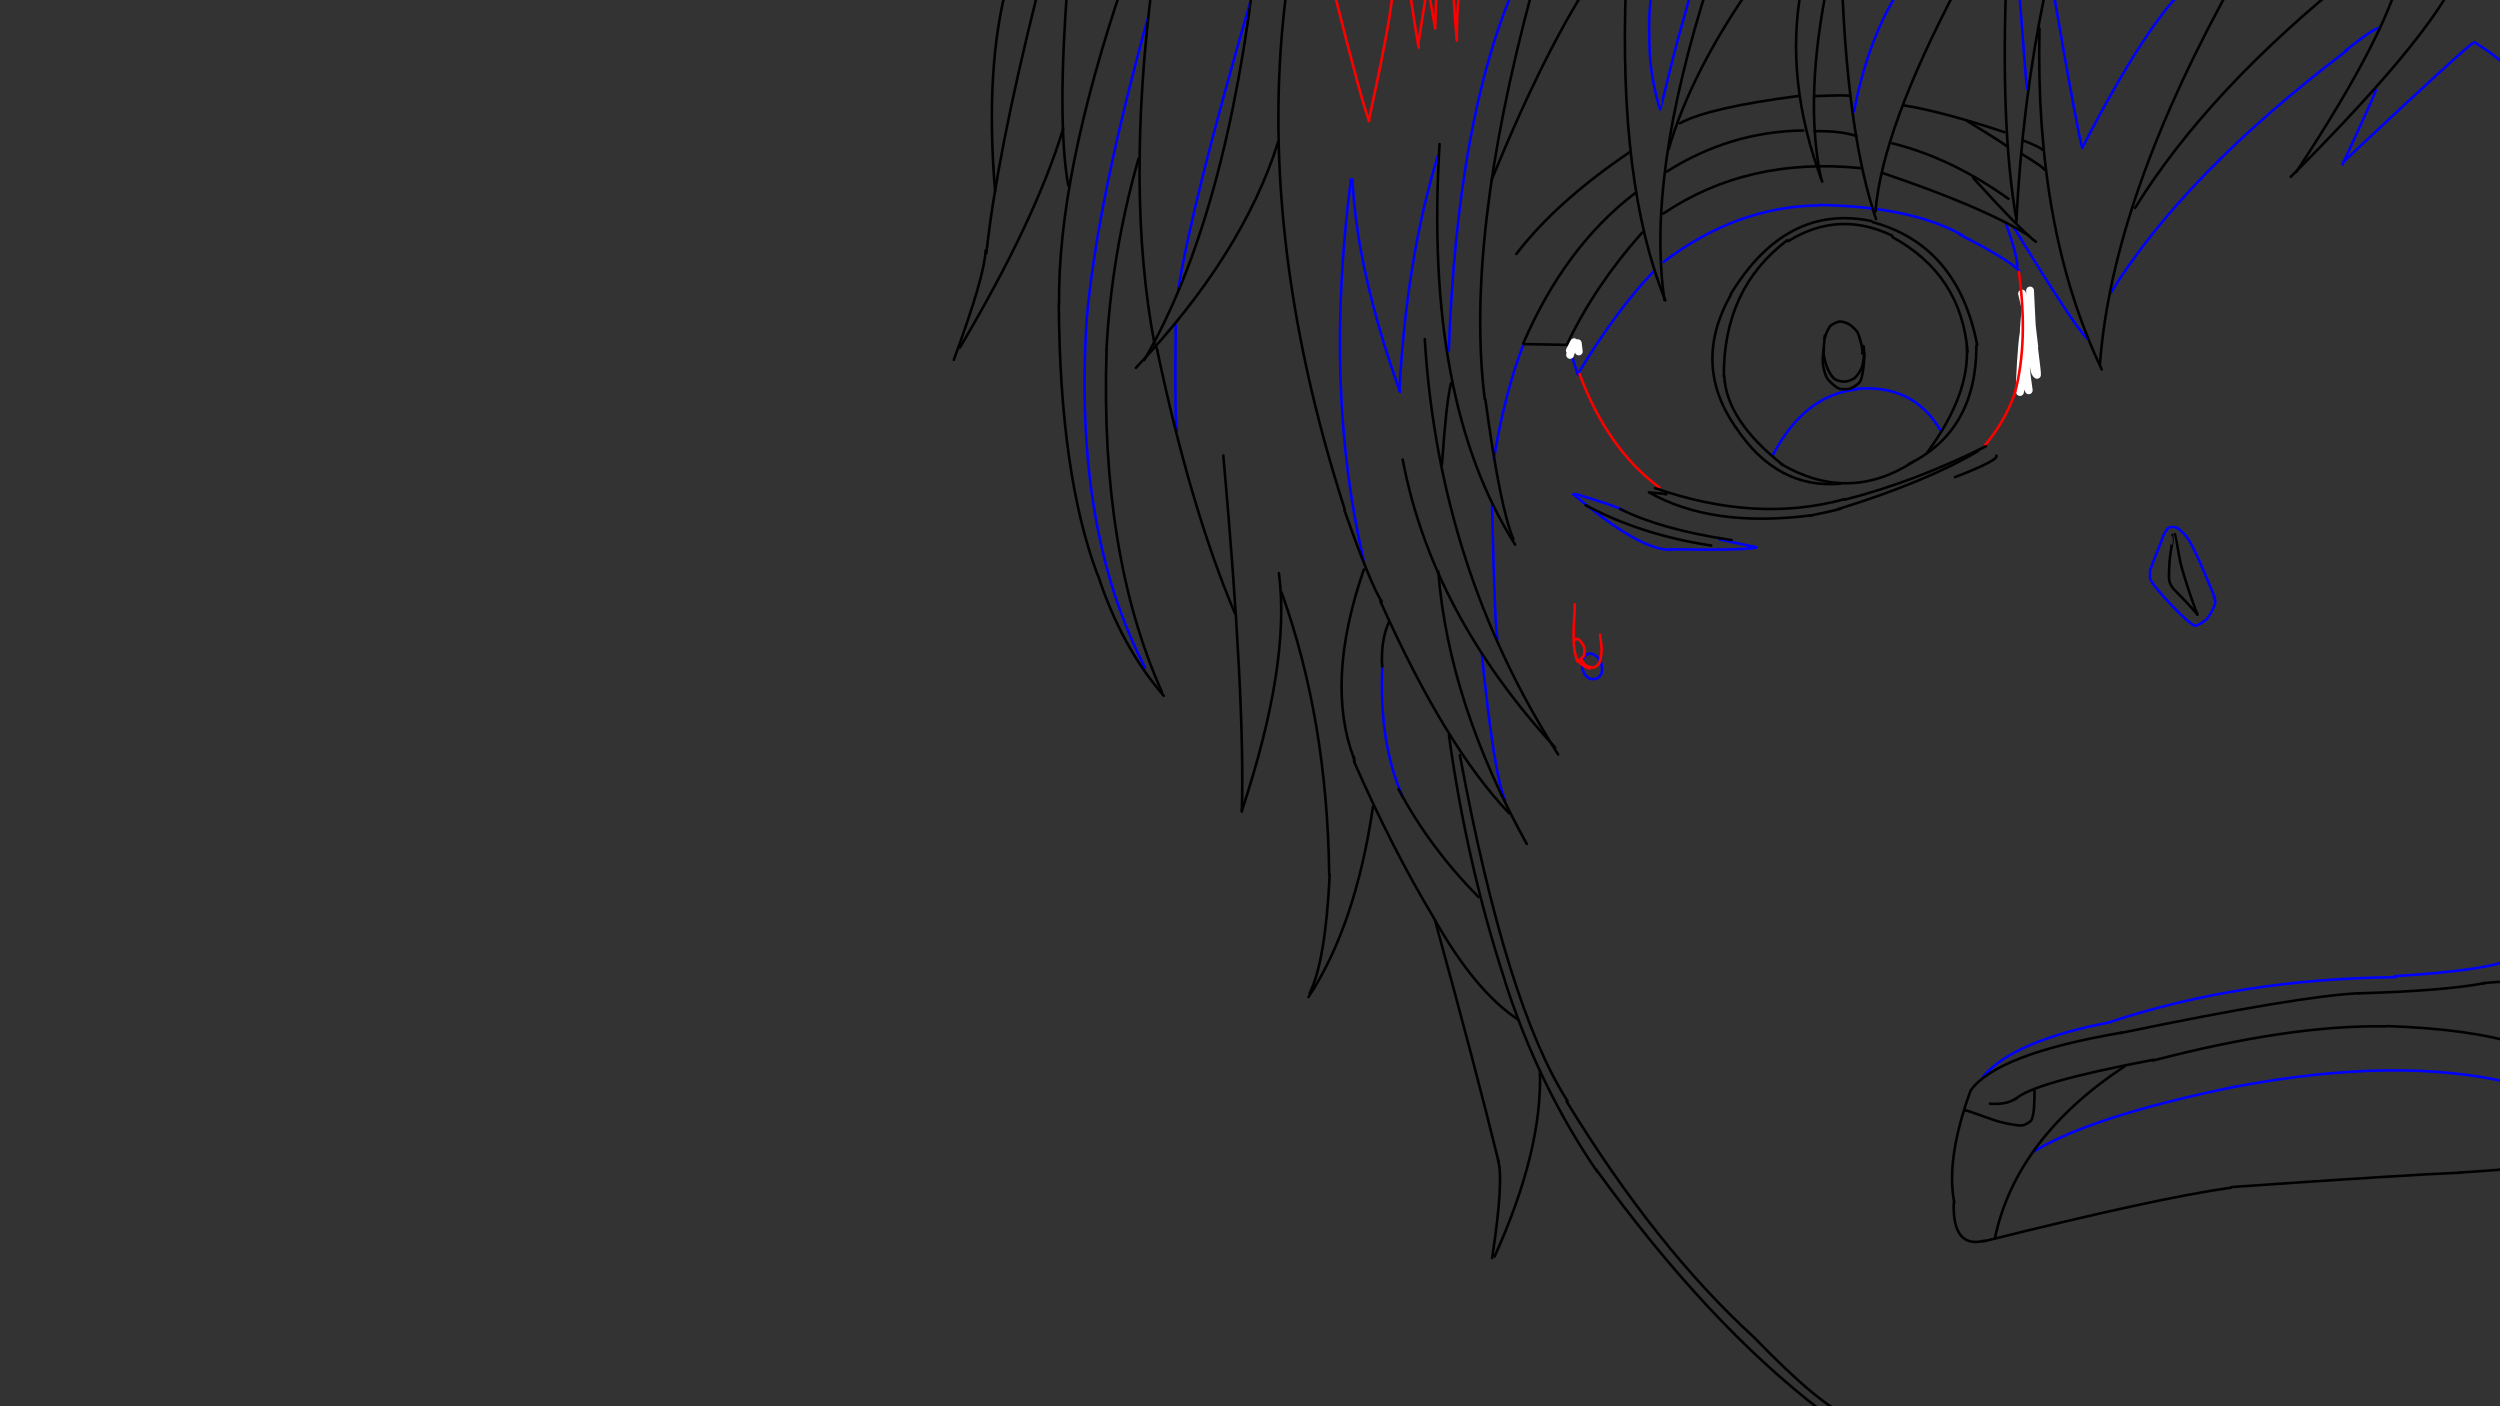<?xml version="1.0" encoding="UTF-8" standalone="no"?>
<!DOCTYPE svg PUBLIC "-//W3C//DTD SVG 1.1//EN" "http://www.w3.org/Graphics/SVG/1.1/DTD/svg11.dtd">
<svg width="720.00" height="405.00" viewBox="0.00 0.00 1920.00 1080.00" xmlns="http://www.w3.org/2000/svg" xmlns:xlink="http://www.w3.org/1999/xlink">
<rect x="0.00" y="0.00" width="1920.00" height="1080.00" fill="#333333" stroke="none"/>
<g stroke-linecap="round" transform="translate(-4.00, -46.00)" id="Green"/>
<g stroke-linecap="round" transform="translate(-4.00, -46.00)" id="Blue">
<path d="M885.41,60.34 Q846.21,203.26 838.56,291.68" fill="none" stroke="rgb(0, 0, 255)" stroke-width="2.00" stroke-opacity="1.00" stroke-linejoin="round"/>
<path d="M838.57,291.68 Q828.28,452.17 883.42,558.76" fill="none" stroke="rgb(0, 0, 255)" stroke-width="2.00" stroke-opacity="1.00" stroke-linejoin="round"/>
<path d="M964.21,47.69 Q919.05,203.50 908.89,268.98" fill="none" stroke="rgb(0, 0, 255)" stroke-width="2.00" stroke-opacity="1.00" stroke-linejoin="round"/>
<path d="M906.96,295.80 Q906.13,366.51 907.80,376.97" fill="none" stroke="rgb(0, 0, 255)" stroke-width="2.00" stroke-opacity="1.00" stroke-linejoin="round"/>
<path d="M1427.86,131.60 Q1440.62,65.75 1471.48,25.84" fill="none" stroke="rgb(0, 0, 255)" stroke-width="2.00" stroke-opacity="1.00" stroke-linejoin="round"/>
<path d="M1555.02,42.71 Q1560.37,113.90 1560.78,114.31" fill="none" stroke="rgb(0, 0, 255)" stroke-width="2.00" stroke-opacity="1.00" stroke-linejoin="round"/>
<path d="M1581.36,41.47 Q1599.47,147.23 1603.17,159.58" fill="none" stroke="rgb(0, 0, 255)" stroke-width="2.00" stroke-opacity="1.00" stroke-linejoin="round"/>
<path d="M1603.17,159.58 Q1661.19,47.23 1693.70,27.89" fill="none" stroke="rgb(0, 0, 255)" stroke-width="2.00" stroke-opacity="1.00" stroke-linejoin="round"/>
<path d="M1624.76,271.35 Q1681.66,179.40 1806.77,84.44" fill="none" stroke="rgb(0, 0, 255)" stroke-width="2.00" stroke-opacity="1.00" stroke-linejoin="round"/>
<path d="M1805.33,84.92 Q1827.95,66.86 1831.81,67.39" fill="none" stroke="rgb(0, 0, 255)" stroke-width="2.00" stroke-opacity="1.00" stroke-linejoin="round"/>
<path d="M1803.06,172.23 Q1828.68,116.99 1828.68,115.14" fill="none" stroke="rgb(0, 0, 255)" stroke-width="2.00" stroke-opacity="1.00" stroke-linejoin="round"/>
<path d="M1803.99,170.07 Q1899.67,80.26 1903.06,79.33" fill="none" stroke="rgb(0, 0, 255)" stroke-width="2.00" stroke-opacity="1.00" stroke-linejoin="round"/>
<path d="M1904.30,78.41 Q1926.83,92.30 1932.38,101.86" fill="none" stroke="rgb(0, 0, 255)" stroke-width="2.00" stroke-opacity="1.00" stroke-linejoin="round"/>
<path d="M1550.79,220.83 Q1596.64,296.05 1606.87,305.94" fill="none" stroke="rgb(0, 0, 255)" stroke-width="2.00" stroke-opacity="1.00" stroke-linejoin="round"/>
<path d="M1208.23,310.02 Q1215.45,333.28 1215.91,333.74" fill="none" stroke="rgb(0, 0, 255)" stroke-width="2.00" stroke-opacity="1.00" stroke-linejoin="round"/>
<path d="M1215.91,333.04 Q1245.45,284.20 1273.60,254.89" fill="none" stroke="rgb(0, 0, 255)" stroke-width="2.00" stroke-opacity="1.00" stroke-linejoin="round"/>
<path d="M1281.50,247.25 Q1337.75,204.50 1401.00,203.75" fill="none" stroke="rgb(0, 0, 255)" stroke-width="2.00" stroke-opacity="1.00" stroke-linejoin="round"/>
<path d="M1401.23,203.42 Q1472.33,204.63 1511.50,226.88" fill="none" stroke="rgb(0, 0, 255)" stroke-width="2.00" stroke-opacity="1.00" stroke-linejoin="round"/>
<path d="M1509.08,226.16 Q1545.84,244.78 1554.79,253.96" fill="none" stroke="rgb(0, 0, 255)" stroke-width="2.00" stroke-opacity="1.00" stroke-linejoin="round"/>
<path d="M1544.63,217.93 Q1554.30,245.02 1553.09,252.03" fill="none" stroke="rgb(0, 0, 255)" stroke-width="2.00" stroke-opacity="1.00" stroke-linejoin="round"/>
<path d="M1213.81,425.32 Q1246.57,435.09 1250.79,437.97" fill="none" stroke="rgb(0, 0, 255)" stroke-width="2.00" stroke-opacity="1.00" stroke-linejoin="round"/>
<path d="M1212.28,425.52 Q1265.54,470.54 1288.72,468.05" fill="none" stroke="rgb(0, 0, 255)" stroke-width="2.00" stroke-opacity="1.00" stroke-linejoin="round"/>
<path d="M1286.99,467.85 Q1342.17,468.81 1352.71,466.51" fill="none" stroke="rgb(0, 0, 255)" stroke-width="2.00" stroke-opacity="1.00" stroke-linejoin="round"/>
<path d="M1324.74,460.38 Q1351.56,465.94 1352.90,466.32" fill="none" stroke="rgb(0, 0, 255)" stroke-width="2.00" stroke-opacity="1.00" stroke-linejoin="round"/>
<path d="M1365.34,395.91 Q1389.51,349.46 1429.68,345.07" fill="none" stroke="rgb(0, 0, 255)" stroke-width="2.00" stroke-opacity="1.00" stroke-linejoin="round"/>
<path d="M1428.73,344.75 Q1473.61,340.36 1494.64,377.08" fill="none" stroke="rgb(0, 0, 255)" stroke-width="2.00" stroke-opacity="1.00" stroke-linejoin="round"/>
<path d="M1151.29,397.99 Q1159.85,347.57 1173.65,311.42" fill="none" stroke="rgb(0, 0, 255)" stroke-width="2.00" stroke-opacity="1.00" stroke-linejoin="round"/>
<path d="M1149.86,433.66 Q1152.24,534.50 1154.14,536.41" fill="none" stroke="rgb(0, 0, 255)" stroke-width="2.00" stroke-opacity="1.00" stroke-linejoin="round"/>
<path d="M1142.05,548.28 Q1151.55,642.16 1159.87,660.38" fill="none" stroke="rgb(0, 0, 255)" stroke-width="2.00" stroke-opacity="1.00" stroke-linejoin="round"/>
<path d="M1065.68,556.70 Q1062.86,615.91 1080.99,657.39" fill="none" stroke="rgb(0, 0, 255)" stroke-width="2.00" stroke-opacity="1.00" stroke-linejoin="round"/>
<path d="M1655.78,482.72 C1655.78,482.72 1655.92,482.65 1655.92,482.65 C1656.68,479.08 1662.40,466.20 1664.31,460.40 C1665.60,456.53 1667.76,452.40 1669.62,451.37 C1671.65,450.31 1674.63,450.63 1676.15,451.47 C1677.98,452.53 1681.64,455.92 1683.68,458.74 C1687.13,463.58 1691.61,473.22 1696.25,484.00 C1699.45,491.59 1704.78,504.35 1704.87,504.59 C1704.96,504.83 1705.06,505.13 1705.17,505.49" fill="none" stroke="rgb(0, 0, 255)" stroke-width="2.00" stroke-opacity="1.00" stroke-linejoin="round"/>
<path d="M1655.31,483.12 C1655.31,483.19 1655.31,483.25 1655.31,483.30 C1655.31,485.66 1655.06,489.53 1655.31,490.42 C1656.23,493.46 1662.85,501.44 1672.31,511.41 C1679.22,518.64 1688.00,526.75 1690.08,526.57 C1692.27,526.30 1697.22,523.20 1699.10,521.07 C1700.92,518.97 1704.52,512.47 1705.26,509.48 C1705.57,508.19 1705.20,506.64 1704.60,505.42 C1704.35,504.97 1704.20,504.68 1704.14,504.55 C1704.12,504.49 1704.12,504.46 1704.15,504.45" fill="none" stroke="rgb(0, 0, 255)" stroke-width="2.00" stroke-opacity="1.00" stroke-linejoin="round"/>
<path d="M1220.13,551.71 C1220.13,551.63 1220.43,551.01 1220.78,550.37 C1221.59,548.91 1224.45,547.56 1226.01,547.94 C1229.62,548.90 1232.26,551.95 1232.39,552.45 C1232.42,552.56 1232.45,552.80 1232.50,553.18 C1232.50,553.18 1232.44,553.29 1232.44,553.29" fill="none" stroke="rgb(0, 0, 255)" stroke-width="2.00" stroke-opacity="1.00" stroke-linejoin="round"/>
<path d="M1219.06,557.67 C1219.09,559.19 1220.18,562.63 1221.05,563.95 C1221.80,565.04 1224.05,566.82 1225.23,567.30 C1226.47,567.77 1228.87,567.60 1230.35,567.01 C1231.92,566.35 1233.80,564.23 1234.19,562.32 C1234.55,560.38 1234.18,556.49 1233.69,555.15 C1233.39,554.39 1233.09,554.13 1233.00,554.08" fill="none" stroke="rgb(0, 0, 255)" stroke-width="2.00" stroke-opacity="1.00" stroke-linejoin="round"/>
<path d="M1720.21,880.69 Q1844.95,857.05 1932.06,877.62" fill="none" stroke="rgb(0, 0, 255)" stroke-width="2.00" stroke-opacity="1.00" stroke-linejoin="round"/>
<path d="M1565.36,930.71 Q1610.19,903.12 1720.92,880.51" fill="none" stroke="rgb(0, 0, 255)" stroke-width="2.00" stroke-opacity="1.00" stroke-linejoin="round"/>
<path d="M1527.20,872.63 Q1551.06,845.03 1624.97,830.99" fill="none" stroke="rgb(0, 0, 255)" stroke-width="2.00" stroke-opacity="1.00" stroke-linejoin="round"/>
<path d="M1624.95,830.78 Q1725.55,797.61 1844.02,796.51" fill="none" stroke="rgb(0, 0, 255)" stroke-width="2.00" stroke-opacity="1.00" stroke-linejoin="round"/>
<path d="M1843.06,795.70 Q1915.13,791.23 1932.45,782.58" fill="none" stroke="rgb(0, 0, 255)" stroke-width="2.00" stroke-opacity="1.00" stroke-linejoin="round"/>
<path d="M1041.54,183.89 Q1020.67,344.14 1051.23,476.07" fill="none" stroke="rgb(0, 0, 255)" stroke-width="2.00" stroke-opacity="1.00" stroke-linejoin="round"/>
<path d="M1042.64,183.77 Q1046.20,254.44 1079.25,346.97" fill="none" stroke="rgb(0, 0, 255)" stroke-width="2.00" stroke-opacity="1.00" stroke-linejoin="round"/>
<path d="M1078.74,345.95 Q1084.33,243.76 1108.22,165.98" fill="none" stroke="rgb(0, 0, 255)" stroke-width="2.00" stroke-opacity="1.00" stroke-linejoin="round"/>
<path d="M1116.67,315.33 Q1123.33,135.33 1168.00,34.00" fill="none" stroke="rgb(0, 0, 255)" stroke-width="2.00" stroke-opacity="1.00" stroke-linejoin="round"/>
<path d="M1272.42,34.14 C1272.42,34.14 1272.61,34.27 1272.61,34.27 C1271.96,41.27 1270.68,56.20 1270.51,63.61 C1270.47,70.67 1270.82,85.96 1271.39,92.39 C1273.16,110.54 1277.82,127.21 1279.05,130.12 C1279.24,130.15 1287.91,93.69 1292.64,76.07 C1297.40,59.10 1306.84,25.59 1307.26,23.64 C1307.33,23.32 1307.35,23.14 1307.32,23.10" fill="none" stroke="rgb(0, 0, 255)" stroke-width="2.00" stroke-opacity="1.00" stroke-linejoin="round"/>
</g>
<g stroke-linecap="round" transform="translate(-4.00, -46.00)" id="Red">
<path d="M1528.67,387.69 Q1563.25,346.82 1561.56,278.39" fill="none" stroke="rgb(255, 0, 0)" stroke-width="2.00" stroke-opacity="1.00" stroke-linejoin="round"/>
<path d="M1556.94,271.42 C1556.94,271.42 1566.32,312.29 1566.32,312.29 C1566.03,309.19 1563.69,291.49 1563.43,285.05 C1563.27,280.26 1563.19,270.63 1563.08,269.09 C1563.08,270.23 1564.07,290.00 1564.55,298.81 C1565.21,307.73 1568.73,331.85 1568.43,333.86 C1567.45,333.24 1566.69,331.74 1566.18,329.03 C1565.24,323.88 1564.64,308.46 1564.39,302.07 C1563.86,292.74 1563.12,286.58 1562.14,282.87 C1561.93,281.99 1561.50,281.42 1560.40,280.38 C1559.47,282.60 1558.23,297.75 1558.13,303.42 C1558.04,318.44 1560.14,336.03 1560.22,339.26 C1560.22,339.26 1559.08,293.44 1559.08,293.44 C1559.03,298.81 1558.96,311.62 1558.93,319.05 C1559.12,333.03 1561.47,344.72 1562.07,345.75 C1561.74,343.57 1559.76,329.80 1559.17,321.23 C1558.79,313.70 1558.30,303.57 1558.13,302.35 C1557.11,306.27 1554.60,340.50 1555.35,347.07 C1556.28,343.79 1557.92,330.01 1558.09,324.14 C1558.10,323.69 1558.11,322.93 1558.11,321.88" fill="none" stroke="rgb(255, 255, 255)" stroke-width="6.00" stroke-opacity="1.00" stroke-linejoin="round"/>
<path d="M1554.50,254.92 Q1561.83,308.17 1551.51,347.57" fill="none" stroke="rgb(255, 0, 0)" stroke-width="2.00" stroke-opacity="1.00" stroke-linejoin="round"/>
<path d="M1217.11,333.29 Q1238.43,390.63 1278.35,420.35" fill="none" stroke="rgb(255, 0, 0)" stroke-width="2.00" stroke-opacity="1.00" stroke-linejoin="round"/>
<path d="M1213.34,510.14 C1213.45,510.51 1213.57,512.68 1212.83,523.23 C1212.34,531.47 1212.29,540.84 1213.43,546.52 C1213.92,548.89 1214.85,552.38 1215.11,553.15 C1215.16,553.30 1215.27,553.59 1215.42,554.01" fill="none" stroke="rgb(255, 0, 0)" stroke-width="2.00" stroke-opacity="1.00" stroke-linejoin="round"/>
<path d="M1213.00,537.96 C1213.12,537.79 1213.40,537.41 1213.68,537.25 C1214.49,536.79 1215.45,536.51 1215.91,536.73 C1217.08,537.33 1219.89,540.78 1220.50,542.80 C1221.15,545.05 1220.70,549.50 1219.92,550.49 C1219.68,550.78 1219.29,550.89 1218.85,550.93" fill="none" stroke="rgb(255, 0, 0)" stroke-width="2.00" stroke-opacity="1.00" stroke-linejoin="round"/>
<path d="M1218.39,552.13 C1218.61,552.98 1220.36,555.73 1221.70,556.79 C1223.12,557.89 1226.76,558.92 1227.96,558.68 C1229.35,558.36 1231.44,556.49 1232.14,555.28 C1233.00,553.75 1233.99,548.95 1234.02,545.28 C1234.02,542.79 1233.45,537.08 1232.99,534.38 C1232.92,533.99 1232.83,533.57 1232.81,533.51" fill="none" stroke="rgb(255, 0, 0)" stroke-width="2.00" stroke-opacity="1.00" stroke-linejoin="round"/>
<path d="M1214.97,551.73 C1214.92,551.71 1214.93,551.78 1215.01,551.95 C1216.02,553.86 1218.74,556.57 1221.01,557.84 C1222.95,558.92 1224.38,559.36 1224.83,559.42" fill="none" stroke="rgb(255, 0, 0)" stroke-width="2.00" stroke-opacity="1.00" stroke-linejoin="round"/>
<path d="M1216.83,552.72 C1216.97,552.79 1217.07,552.84 1217.12,552.87 C1217.22,552.92 1217.32,552.97 1217.42,553.03 C1217.53,553.08 1217.64,553.14 1217.75,553.20" fill="none" stroke="rgb(255, 0, 0)" stroke-width="2.00" stroke-opacity="1.00" stroke-linejoin="round"/>
<path d="M1026.47,31.43 Q1051.85,132.50 1055.61,138.61" fill="none" stroke="rgb(255, 0, 0)" stroke-width="2.00" stroke-opacity="1.00" stroke-linejoin="round"/>
<path d="M1055.14,139.08 Q1077.71,35.19 1072.54,34.25" fill="none" stroke="rgb(255, 0, 0)" stroke-width="2.00" stroke-opacity="1.00" stroke-linejoin="round"/>
<path d="M1087.17,42.63 Q1092.51,77.72 1093.63,82.49" fill="none" stroke="rgb(255, 0, 0)" stroke-width="2.00" stroke-opacity="1.00" stroke-linejoin="round"/>
<path d="M1092.96,80.05 C1093.17,79.73 1093.38,78.84 1093.63,77.15 C1094.44,71.14 1099.03,43.72 1099.44,40.64 C1099.59,39.37 1099.80,37.61 1100.00,36.37 C1100.00,36.53 1100.00,36.69 1100.00,36.85 C1100.00,36.91 1100.00,36.96 1100.00,37.02" fill="none" stroke="rgb(255, 0, 0)" stroke-width="2.00" stroke-opacity="1.00" stroke-linejoin="round"/>
<path d="M1100.48,37.44 C1100.48,37.44 1100.92,37.55 1100.92,37.55 C1100.92,37.55 1106.22,67.82 1106.22,67.82 C1106.40,62.49 1107.03,42.81 1107.04,42.19 C1107.07,40.39 1107.00,39.24 1106.90,39.04 C1106.90,39.04 1106.71,39.02 1106.71,39.02" fill="none" stroke="rgb(255, 0, 0)" stroke-width="2.00" stroke-opacity="1.00" stroke-linejoin="round"/>
<path d="M1120.35,38.60 C1120.35,40.81 1120.31,47.63 1122.61,74.55 C1122.68,75.40 1122.75,76.25 1122.82,77.09 C1122.85,70.92 1122.94,60.64 1123.54,51.67 C1124.21,43.61 1125.03,40.52 1125.17,40.45" fill="none" stroke="rgb(255, 0, 0)" stroke-width="2.00" stroke-opacity="1.00" stroke-linejoin="round"/>
</g>
<g stroke-linecap="round" transform="translate(-4.00, -46.00)" id="Black">
<path d="M777.74,33.32 Q760.30,97.53 768.23,192.66" fill="none" stroke="rgb(0, 0, 0)" stroke-width="2.00" stroke-opacity="1.00" stroke-linejoin="round"/>
<path d="M800.44,42.35 Q769.46,166.29 761.56,240.40" fill="none" stroke="rgb(0, 0, 0)" stroke-width="2.00" stroke-opacity="1.00" stroke-linejoin="round"/>
<path d="M736.53,322.31 Q760.09,258.48 760.95,238.34" fill="none" stroke="rgb(0, 0, 0)" stroke-width="2.00" stroke-opacity="1.00" stroke-linejoin="round"/>
<path d="M741.24,312.88 Q799.08,215.21 820.49,144.96" fill="none" stroke="rgb(0, 0, 0)" stroke-width="2.00" stroke-opacity="1.00" stroke-linejoin="round"/>
<path d="M823.92,33.15 Q815.78,138.96 824.35,188.22" fill="none" stroke="rgb(0, 0, 0)" stroke-width="2.00" stroke-opacity="1.00" stroke-linejoin="round"/>
<path d="M866.82,32.36 Q816.24,181.28 817.37,279.61" fill="none" stroke="rgb(0, 0, 0)" stroke-width="2.00" stroke-opacity="1.00" stroke-linejoin="round"/>
<path d="M888.99,32.93 Q868.53,193.78 890.70,310.30" fill="none" stroke="rgb(0, 0, 0)" stroke-width="2.00" stroke-opacity="1.00" stroke-linejoin="round"/>
<path d="M882.76,322.55 Q946.51,213.14 968.91,11.54" fill="none" stroke="rgb(0, 0, 0)" stroke-width="2.00" stroke-opacity="1.00" stroke-linejoin="round"/>
<path d="M876.38,328.49 Q958.39,241.62 985.73,154.74" fill="none" stroke="rgb(0, 0, 0)" stroke-width="2.00" stroke-opacity="1.00" stroke-linejoin="round"/>
<path d="M892.76,315.05 Q918.54,436.95 952.37,516.96" fill="none" stroke="rgb(0, 0, 0)" stroke-width="2.00" stroke-opacity="1.00" stroke-linejoin="round"/>
<path d="M892.08,312.69 Q892.73,315.29 893.06,315.29" fill="none" stroke="rgb(0, 0, 0)" stroke-width="2.00" stroke-opacity="1.00" stroke-linejoin="round"/>
<path d="M817.17,279.33 Q817.99,410.20 846.80,487.15" fill="none" stroke="rgb(0, 0, 0)" stroke-width="2.00" stroke-opacity="1.00" stroke-linejoin="round"/>
<path d="M847.13,487.44 Q865.12,542.67 897.75,580.33" fill="none" stroke="rgb(0, 0, 0)" stroke-width="2.00" stroke-opacity="1.00" stroke-linejoin="round"/>
<path d="M853.85,314.27 Q848.77,470.92 896.34,577.47" fill="none" stroke="rgb(0, 0, 0)" stroke-width="2.00" stroke-opacity="1.00" stroke-linejoin="round"/>
<path d="M878.36,167.93 Q857.54,241.02 853.75,315.24" fill="none" stroke="rgb(0, 0, 0)" stroke-width="2.00" stroke-opacity="1.00" stroke-linejoin="round"/>
<path d="M992.31,36.94 Q967.60,222.25 1036.78,437.21" fill="none" stroke="rgb(0, 0, 0)" stroke-width="2.00" stroke-opacity="1.00" stroke-linejoin="round"/>
<path d="M1036.52,437.91 Q1056.87,495.56 1065.16,508.00" fill="none" stroke="rgb(0, 0, 0)" stroke-width="2.00" stroke-opacity="1.00" stroke-linejoin="round"/>
<path d="M1081.26,398.92 Q1103.60,516.82 1198.38,620.08" fill="none" stroke="rgb(0, 0, 0)" stroke-width="2.00" stroke-opacity="1.00" stroke-linejoin="round"/>
<path d="M1098.21,306.45 Q1109.00,482.14 1200.70,625.47" fill="none" stroke="rgb(0, 0, 0)" stroke-width="2.00" stroke-opacity="1.00" stroke-linejoin="round"/>
<path d="M1108.59,485.05 Q1116.72,586.10 1176.54,694.12" fill="none" stroke="rgb(0, 0, 0)" stroke-width="2.00" stroke-opacity="1.00" stroke-linejoin="round"/>
<path d="M1064.10,507.77 Q1114.00,619.38 1163.02,670.59" fill="none" stroke="rgb(0, 0, 0)" stroke-width="2.00" stroke-opacity="1.00" stroke-linejoin="round"/>
<path d="M1051.43,483.40 Q1021.49,569.95 1043.95,628.89" fill="none" stroke="rgb(0, 0, 0)" stroke-width="2.00" stroke-opacity="1.00" stroke-linejoin="round"/>
<path d="M943.50,395.77 Q960.28,583.37 957.73,669.28" fill="none" stroke="rgb(0, 0, 0)" stroke-width="2.00" stroke-opacity="1.00" stroke-linejoin="round"/>
<path d="M957.73,668.77 Q995.36,554.90 986.20,486.26" fill="none" stroke="rgb(0, 0, 0)" stroke-width="2.00" stroke-opacity="1.00" stroke-linejoin="round"/>
<path d="M988.24,501.01 Q1023.32,598.62 1024.84,717.58" fill="none" stroke="rgb(0, 0, 0)" stroke-width="2.00" stroke-opacity="1.00" stroke-linejoin="round"/>
<path d="M1009.74,808.92 Q1022.02,784.36 1025.19,717.81" fill="none" stroke="rgb(0, 0, 0)" stroke-width="2.00" stroke-opacity="1.00" stroke-linejoin="round"/>
<path d="M1008.95,811.69 Q1045.00,757.03 1058.46,665.53" fill="none" stroke="rgb(0, 0, 0)" stroke-width="2.00" stroke-opacity="1.00" stroke-linejoin="round"/>
<path d="M1043.81,630.67 Q1073.52,698.40 1104.81,750.30" fill="none" stroke="rgb(0, 0, 0)" stroke-width="2.00" stroke-opacity="1.00" stroke-linejoin="round"/>
<path d="M1044.41,631.13 Q1043.19,625.99 1043.92,627.46" fill="none" stroke="rgb(0, 0, 0)" stroke-width="2.00" stroke-opacity="1.00" stroke-linejoin="round"/>
<path d="M1065.44,557.77 Q1064.46,536.99 1070.82,523.54" fill="none" stroke="rgb(0, 0, 0)" stroke-width="2.00" stroke-opacity="1.00" stroke-linejoin="round"/>
<path d="M1078.07,652.17 Q1102.45,697.54 1139.49,734.89" fill="none" stroke="rgb(0, 0, 0)" stroke-width="2.00" stroke-opacity="1.00" stroke-linejoin="round"/>
<path d="M1104.92,750.63 Q1137.02,807.72 1170.35,829.33" fill="none" stroke="rgb(0, 0, 0)" stroke-width="2.00" stroke-opacity="1.00" stroke-linejoin="round"/>
<path d="M1106.00,752.50 Q1137.50,867.00 1155.00,938.50" fill="none" stroke="rgb(0, 0, 0)" stroke-width="2.00" stroke-opacity="1.00" stroke-linejoin="round"/>
<path d="M1149.95,1012.20 Q1159.21,951.42 1154.39,936.59" fill="none" stroke="rgb(0, 0, 0)" stroke-width="2.00" stroke-opacity="1.00" stroke-linejoin="round"/>
<path d="M1151.80,1011.09 Q1188.86,929.18 1186.64,868.03" fill="none" stroke="rgb(0, 0, 0)" stroke-width="2.00" stroke-opacity="1.00" stroke-linejoin="round"/>
<path d="M1116.78,610.78 Q1130.55,709.79 1159.83,799.33" fill="none" stroke="rgb(0, 0, 0)" stroke-width="2.00" stroke-opacity="1.00" stroke-linejoin="round"/>
<path d="M1125.19,625.98 Q1160.86,818.27 1207.90,891.67" fill="none" stroke="rgb(0, 0, 0)" stroke-width="2.00" stroke-opacity="1.00" stroke-linejoin="round"/>
<path d="M1160.09,800.51 Q1185.83,880.19 1230.61,945.77" fill="none" stroke="rgb(0, 0, 0)" stroke-width="2.00" stroke-opacity="1.00" stroke-linejoin="round"/>
<path d="M1207.22,892.01 Q1275.75,1004.28 1351.20,1073.17" fill="none" stroke="rgb(0, 0, 0)" stroke-width="2.00" stroke-opacity="1.00" stroke-linejoin="round"/>
<path d="M1229.82,944.13 Q1315.48,1062.60 1402.96,1129.67" fill="none" stroke="rgb(0, 0, 0)" stroke-width="2.00" stroke-opacity="1.00" stroke-linejoin="round"/>
<path d="M1351.61,1073.58 Q1403.26,1127.02 1425.95,1134.78" fill="none" stroke="rgb(0, 0, 0)" stroke-width="2.00" stroke-opacity="1.00" stroke-linejoin="round"/>
<path d="M1109.59,156.63 Q1097.45,353.60 1167.60,464.22" fill="none" stroke="rgb(0, 0, 0)" stroke-width="2.00" stroke-opacity="1.00" stroke-linejoin="round"/>
<path d="M1111.44,402.57 Q1114.67,355.18 1118.35,340.46" fill="none" stroke="rgb(0, 0, 0)" stroke-width="2.00" stroke-opacity="1.00" stroke-linejoin="round"/>
<path d="M1180.90,38.30 Q1128.92,230.81 1144.32,352.74" fill="none" stroke="rgb(0, 0, 0)" stroke-width="2.00" stroke-opacity="1.00" stroke-linejoin="round"/>
<path d="M1144.75,352.70 Q1156.20,436.77 1166.26,459.95" fill="none" stroke="rgb(0, 0, 0)" stroke-width="2.00" stroke-opacity="1.00" stroke-linejoin="round"/>
<path d="M1149.42,184.42 Q1192.42,79.58 1229.69,25.11" fill="none" stroke="rgb(0, 0, 0)" stroke-width="2.00" stroke-opacity="1.00" stroke-linejoin="round"/>
<path d="M1252.71,34.46 Q1246.94,187.31 1282.99,276.71" fill="none" stroke="rgb(0, 0, 0)" stroke-width="2.00" stroke-opacity="1.00" stroke-linejoin="round"/>
<path d="M1316.49,32.11 Q1268.40,181.74 1282.29,276.33" fill="none" stroke="rgb(0, 0, 0)" stroke-width="2.00" stroke-opacity="1.00" stroke-linejoin="round"/>
<path d="M1285.52,160.51 Q1303.17,100.24 1351.39,31.79" fill="none" stroke="rgb(0, 0, 0)" stroke-width="2.00" stroke-opacity="1.00" stroke-linejoin="round"/>
<path d="M1294.13,140.70 Q1316.09,128.65 1385.82,119.61" fill="none" stroke="rgb(0, 0, 0)" stroke-width="2.00" stroke-opacity="1.00" stroke-linejoin="round"/>
<path d="M1387.55,36.53 Q1374.20,107.13 1403.47,185.47" fill="none" stroke="rgb(0, 0, 0)" stroke-width="2.00" stroke-opacity="1.00" stroke-linejoin="round"/>
<path d="M1408.21,30.07 Q1389.27,120.90 1402.61,183.32" fill="none" stroke="rgb(0, 0, 0)" stroke-width="2.00" stroke-opacity="1.00" stroke-linejoin="round"/>
<path d="M1418.97,40.40 Q1423.71,151.90 1444.80,214.32" fill="none" stroke="rgb(0, 0, 0)" stroke-width="2.00" stroke-opacity="1.00" stroke-linejoin="round"/>
<path d="M1444.37,208.29 Q1449.53,145.44 1507.65,35.24" fill="none" stroke="rgb(0, 0, 0)" stroke-width="2.00" stroke-opacity="1.00" stroke-linejoin="round"/>
<path d="M1465.72,126.86 Q1495.04,131.49 1543.50,147.54" fill="none" stroke="rgb(0, 0, 0)" stroke-width="2.00" stroke-opacity="1.00" stroke-linejoin="round"/>
<path d="M1397.74,119.84 Q1421.21,118.87 1423.66,119.60" fill="none" stroke="rgb(0, 0, 0)" stroke-width="2.00" stroke-opacity="1.00" stroke-linejoin="round"/>
<path d="M1514.65,138.85 Q1545.14,157.53 1545.14,158.36" fill="none" stroke="rgb(0, 0, 0)" stroke-width="2.00" stroke-opacity="1.00" stroke-linejoin="round"/>
<path d="M1544.92,26.68 Q1540.35,144.63 1552.55,214.28" fill="none" stroke="rgb(0, 0, 0)" stroke-width="2.00" stroke-opacity="1.00" stroke-linejoin="round"/>
<path d="M1574.41,41.42 Q1557.12,124.29 1552.55,216.31" fill="none" stroke="rgb(0, 0, 0)" stroke-width="2.00" stroke-opacity="1.00" stroke-linejoin="round"/>
<path d="M1570.34,67.86 Q1566.78,221.90 1618.13,329.68" fill="none" stroke="rgb(0, 0, 0)" stroke-width="2.00" stroke-opacity="1.00" stroke-linejoin="round"/>
<path d="M1557.62,153.82 Q1570.24,158.73 1572.70,161.00" fill="none" stroke="rgb(0, 0, 0)" stroke-width="2.00" stroke-opacity="1.00" stroke-linejoin="round"/>
<path d="M1556.92,164.34 Q1573.75,174.68 1574.10,176.26" fill="none" stroke="rgb(0, 0, 0)" stroke-width="2.00" stroke-opacity="1.00" stroke-linejoin="round"/>
<path d="M1616.73,326.03 Q1626.26,197.01 1722.29,26.21" fill="none" stroke="rgb(0, 0, 0)" stroke-width="2.00" stroke-opacity="1.00" stroke-linejoin="round"/>
<path d="M1643.70,205.71 Q1700.13,114.45 1812.41,24.99" fill="none" stroke="rgb(0, 0, 0)" stroke-width="2.00" stroke-opacity="1.00" stroke-linejoin="round"/>
<path d="M1767.63,177.94 Q1840.30,67.63 1849.38,17.45" fill="none" stroke="rgb(0, 0, 0)" stroke-width="2.00" stroke-opacity="1.00" stroke-linejoin="round"/>
<path d="M1763.30,181.83 Q1880.96,64.17 1895.24,17.02" fill="none" stroke="rgb(0, 0, 0)" stroke-width="2.00" stroke-opacity="1.00" stroke-linejoin="round"/>
<path d="M1457.19,156.07 Q1502.40,167.19 1546.50,198.69" fill="none" stroke="rgb(0, 0, 0)" stroke-width="2.00" stroke-opacity="1.00" stroke-linejoin="round"/>
<path d="M1519.45,182.76 Q1558.36,225.38 1567.63,231.68" fill="none" stroke="rgb(0, 0, 0)" stroke-width="2.00" stroke-opacity="1.00" stroke-linejoin="round"/>
<path d="M1449.78,178.88 Q1527.40,205.10 1562.10,226.95" fill="none" stroke="rgb(0, 0, 0)" stroke-width="2.00" stroke-opacity="1.00" stroke-linejoin="round"/>
<path d="M1281.48,209.99 Q1346.04,166.42 1433.19,175.13" fill="none" stroke="rgb(0, 0, 0)" stroke-width="2.00" stroke-opacity="1.00" stroke-linejoin="round"/>
<path d="M1283.85,177.91 Q1332.58,147.01 1388.82,146.22" fill="none" stroke="rgb(0, 0, 0)" stroke-width="2.00" stroke-opacity="1.00" stroke-linejoin="round"/>
<path d="M1397.53,146.77 Q1417.34,146.33 1429.74,150.47" fill="none" stroke="rgb(0, 0, 0)" stroke-width="2.00" stroke-opacity="1.00" stroke-linejoin="round"/>
<path d="M1173.92,309.58 Q1205.84,235.59 1259.52,194.48" fill="none" stroke="rgb(0, 0, 0)" stroke-width="2.00" stroke-opacity="1.00" stroke-linejoin="round"/>
<path d="M1174.05,310.26 Q1210.87,310.99 1214.87,310.99" fill="none" stroke="rgb(0, 0, 0)" stroke-width="2.00" stroke-opacity="1.00" stroke-linejoin="round"/>
<path d="M1207.58,310.26 Q1229.09,265.07 1265.18,224.61" fill="none" stroke="rgb(0, 0, 0)" stroke-width="2.00" stroke-opacity="1.00" stroke-linejoin="round"/>
<path d="M1168.58,241.01 Q1199.57,200.55 1256.43,162.28" fill="none" stroke="rgb(0, 0, 0)" stroke-width="2.00" stroke-opacity="1.00" stroke-linejoin="round"/>
<path d="M1216.51,315.94 C1216.51,315.94 1215.74,309.56 1215.74,309.56 C1215.74,309.56 1211.52,313.45 1211.52,313.45 C1211.52,313.45 1209.63,315.21 1209.63,315.21 C1209.63,315.21 1212.94,308.83 1212.94,308.83 C1212.89,310.17 1210.90,315.33 1210.64,316.06 C1210.47,316.55 1210.19,317.38 1209.81,318.58" fill="none" stroke="rgb(255, 255, 255)" stroke-width="6.00" stroke-opacity="1.00" stroke-linejoin="round"/>
<path d="M1274.99,420.86 Q1352.89,447.93 1420.29,429.42" fill="none" stroke="rgb(0, 0, 0)" stroke-width="2.00" stroke-opacity="1.00" stroke-linejoin="round"/>
<path d="M1420.61,429.79 Q1473.95,416.24 1529.20,388.72" fill="none" stroke="rgb(0, 0, 0)" stroke-width="2.00" stroke-opacity="1.00" stroke-linejoin="round"/>
<path d="M1415.74,436.98 Q1483.90,415.82 1523.27,392.32" fill="none" stroke="rgb(0, 0, 0)" stroke-width="2.00" stroke-opacity="1.00" stroke-linejoin="round"/>
<path d="M1505.49,412.43 Q1539.36,399.30 1537.24,395.92" fill="none" stroke="rgb(0, 0, 0)" stroke-width="2.00" stroke-opacity="1.00" stroke-linejoin="round"/>
<path d="M1270.98,424.29 Q1281.28,424.89 1283.66,425.68" fill="none" stroke="rgb(0, 0, 0)" stroke-width="2.00" stroke-opacity="1.00" stroke-linejoin="round"/>
<path d="M1270.39,424.09 Q1318.71,451.62 1395.56,441.72" fill="none" stroke="rgb(0, 0, 0)" stroke-width="2.00" stroke-opacity="1.00" stroke-linejoin="round"/>
<path d="M1393.56,442.16 Q1416.70,437.39 1417.89,436.49" fill="none" stroke="rgb(0, 0, 0)" stroke-width="2.00" stroke-opacity="1.00" stroke-linejoin="round"/>
<path d="M1248.10,436.82 Q1279.71,452.72 1333.74,460.77" fill="none" stroke="rgb(0, 0, 0)" stroke-width="2.00" stroke-opacity="1.00" stroke-linejoin="round"/>
<path d="M1221.67,433.94 Q1264.01,456.74 1318.22,464.98" fill="none" stroke="rgb(0, 0, 0)" stroke-width="2.00" stroke-opacity="1.00" stroke-linejoin="round"/>
<path d="M1333.21,271.86 Q1375.72,202.19 1441.27,215.77" fill="none" stroke="rgb(0, 0, 0)" stroke-width="2.00" stroke-opacity="1.00" stroke-linejoin="round"/>
<path d="M1442.45,216.65 Q1507.70,234.66 1522.46,310.84" fill="none" stroke="rgb(0, 0, 0)" stroke-width="2.00" stroke-opacity="1.00" stroke-linejoin="round"/>
<path d="M1469.91,402.36 Q1521.87,376.97 1521.87,311.43" fill="none" stroke="rgb(0, 0, 0)" stroke-width="2.00" stroke-opacity="1.00" stroke-linejoin="round"/>
<path d="M1371.89,402.36 Q1423.85,432.78 1473.45,400.59" fill="none" stroke="rgb(0, 0, 0)" stroke-width="2.00" stroke-opacity="1.00" stroke-linejoin="round"/>
<path d="M1328.19,334.46 Q1329.66,368.71 1373.07,402.96" fill="none" stroke="rgb(0, 0, 0)" stroke-width="2.00" stroke-opacity="1.00" stroke-linejoin="round"/>
<path d="M1327.89,335.05 Q1327.60,267.44 1376.61,230.53" fill="none" stroke="rgb(0, 0, 0)" stroke-width="2.00" stroke-opacity="1.00" stroke-linejoin="round"/>
<path d="M1377.49,231.12 Q1416.17,207.21 1457.21,226.99" fill="none" stroke="rgb(0, 0, 0)" stroke-width="2.00" stroke-opacity="1.00" stroke-linejoin="round"/>
<path d="M1457.51,228.17 Q1510.36,257.10 1515.08,316.15" fill="none" stroke="rgb(0, 0, 0)" stroke-width="2.00" stroke-opacity="1.00" stroke-linejoin="round"/>
<path d="M1484.37,393.21 Q1516.85,348.92 1514.49,312.02" fill="none" stroke="rgb(0, 0, 0)" stroke-width="2.00" stroke-opacity="1.00" stroke-linejoin="round"/>
<path d="M1333.24,272.45 Q1303.19,325.87 1337.19,374.44" fill="none" stroke="rgb(0, 0, 0)" stroke-width="2.00" stroke-opacity="1.00" stroke-linejoin="round"/>
<path d="M1337.25,374.42 Q1368.59,421.64 1417.34,417.51" fill="none" stroke="rgb(0, 0, 0)" stroke-width="2.00" stroke-opacity="1.00" stroke-linejoin="round"/>
<path d="M1405.47,303.59 C1405.47,303.59 1405.55,303.59 1405.55,303.59 C1404.87,309.64 1404.42,314.51 1404.57,317.49 C1404.78,321.18 1406.37,326.49 1408.04,330.08 C1409.48,333.10 1411.78,336.42 1413.36,337.36 C1414.93,338.27 1418.42,339.10 1420.34,339.10 C1422.41,339.06 1425.94,338.05 1428.05,336.53 C1430.45,334.74 1433.42,330.10 1434.38,326.69 C1434.96,324.52 1435.57,319.74 1435.60,317.11 C1435.63,315.33 1435.46,313.43 1435.18,311.74" fill="none" stroke="rgb(0, 0, 0)" stroke-width="2.00" stroke-opacity="1.00" stroke-linejoin="round"/>
<path d="M1404.76,313.88 C1404.78,314.16 1404.70,314.69 1404.47,315.76 C1403.94,318.35 1403.73,322.69 1404.01,325.64 C1404.21,327.60 1405.46,333.14 1406.82,335.79 C1408.35,338.69 1413.75,343.34 1416.12,344.34 C1418.06,345.10 1423.09,345.23 1425.61,344.18 C1428.63,342.87 1431.72,340.46 1432.55,339.11 C1434.43,335.93 1435.47,326.15 1435.72,321.84 C1435.87,319.23 1435.93,317.82 1435.92,317.43" fill="none" stroke="rgb(0, 0, 0)" stroke-width="2.00" stroke-opacity="1.00" stroke-linejoin="round"/>
<path d="M1405.17,305.65 C1405.39,305.40 1405.56,305.14 1405.67,304.69 C1406.50,301.59 1408.51,297.37 1410.22,295.88 C1411.78,294.56 1415.56,293.00 1417.03,292.90 C1418.49,292.83 1421.81,293.78 1423.84,294.89 C1426.10,296.16 1429.58,299.30 1430.71,301.49 C1431.75,303.56 1433.67,310.33 1434.10,313.29 C1434.43,315.62 1434.27,316.89 1434.14,317.37" fill="none" stroke="rgb(0, 0, 0)" stroke-width="2.00" stroke-opacity="1.00" stroke-linejoin="round"/>
<path d="M1672.50,457.22 C1672.50,457.22 1673.31,456.35 1673.31,456.35 C1673.36,456.34 1670.95,469.50 1670.27,476.47 C1669.95,480.05 1669.67,486.52 1669.74,489.26 C1669.87,492.62 1670.79,495.57 1673.71,498.72 C1674.04,499.07 1680.04,505.25 1682.31,507.59 C1686.24,511.76 1690.41,516.48 1690.96,517.16 C1691.11,517.35 1691.33,517.63 1691.60,518.01" fill="none" stroke="rgb(0, 0, 0)" stroke-width="2.00" stroke-opacity="1.00" stroke-linejoin="round"/>
<path d="M1674.38,456.38 C1674.38,456.38 1674.59,456.27 1674.59,456.27 C1674.70,456.35 1677.73,474.51 1678.42,477.48 C1681.57,490.17 1687.24,506.34 1689.94,513.59 C1690.43,514.83 1691.27,516.98 1691.57,517.80 C1691.58,517.82 1691.59,517.86 1691.58,517.85" fill="none" stroke="rgb(0, 0, 0)" stroke-width="2.00" stroke-opacity="1.00" stroke-linejoin="round"/>
<path d="M1517.31,883.76 Q1536.78,855.65 1633.39,839.06" fill="none" stroke="rgb(0, 0, 0)" stroke-width="2.00" stroke-opacity="1.00" stroke-linejoin="round"/>
<path d="M1632.49,839.37 Q1769.38,810.96 1815.87,808.80" fill="none" stroke="rgb(0, 0, 0)" stroke-width="2.00" stroke-opacity="1.00" stroke-linejoin="round"/>
<path d="M1815.36,808.89 Q1880.64,807.01 1912.33,801.05" fill="none" stroke="rgb(0, 0, 0)" stroke-width="2.00" stroke-opacity="1.00" stroke-linejoin="round"/>
<path d="M1911.08,801.05 Q1932.73,798.85 1935.87,801.36" fill="none" stroke="rgb(0, 0, 0)" stroke-width="2.00" stroke-opacity="1.00" stroke-linejoin="round"/>
<path d="M1532.27,893.67 Q1545.49,894.55 1552.24,889.56" fill="none" stroke="rgb(0, 0, 0)" stroke-width="2.00" stroke-opacity="1.00" stroke-linejoin="round"/>
<path d="M1551.95,890.15 Q1564.57,877.52 1657.94,859.90" fill="none" stroke="rgb(0, 0, 0)" stroke-width="2.00" stroke-opacity="1.00" stroke-linejoin="round"/>
<path d="M1517.20,884.15 Q1498.30,936.38 1504.90,969.71" fill="none" stroke="rgb(0, 0, 0)" stroke-width="2.00" stroke-opacity="1.00" stroke-linejoin="round"/>
<path d="M1513.52,899.05 C1513.52,899.05 1513.52,898.57 1513.52,898.57 C1517.59,900.06 1529.36,903.93 1535.38,906.22 C1539.70,907.83 1551.85,910.57 1556.62,910.35 C1558.95,910.21 1562.74,908.11 1564.01,906.37 C1565.13,904.79 1565.87,900.08 1566.12,896.75 C1566.47,890.96 1566.57,887.29 1566.50,883.89 C1566.50,883.95 1566.50,883.98 1566.51,884.00 C1566.51,884.02 1566.51,884.05 1566.52,884.08" fill="none" stroke="rgb(0, 0, 0)" stroke-width="2.00" stroke-opacity="1.00" stroke-linejoin="round"/>
<path d="M1504.45,970.01 Q1503.54,1005.22 1528.12,998.84" fill="none" stroke="rgb(0, 0, 0)" stroke-width="2.00" stroke-opacity="1.00" stroke-linejoin="round"/>
<path d="M1527.48,999.36 Q1661.46,965.87 1717.52,958.11" fill="none" stroke="rgb(0, 0, 0)" stroke-width="2.00" stroke-opacity="1.00" stroke-linejoin="round"/>
<path d="M1718.03,957.63 Q1851.88,948.27 1894.88,946.53" fill="none" stroke="rgb(0, 0, 0)" stroke-width="2.00" stroke-opacity="1.00" stroke-linejoin="round"/>
<path d="M1892.57,946.55 Q1931.09,944.09 1931.55,943.32" fill="none" stroke="rgb(0, 0, 0)" stroke-width="2.00" stroke-opacity="1.00" stroke-linejoin="round"/>
<path d="M1536.06,996.92 Q1552.42,919.87 1635.93,864.76" fill="none" stroke="rgb(0, 0, 0)" stroke-width="2.00" stroke-opacity="1.00" stroke-linejoin="round"/>
<path d="M1657.45,860.51 Q1763.34,832.91 1836.19,834.26" fill="none" stroke="rgb(0, 0, 0)" stroke-width="2.00" stroke-opacity="1.00" stroke-linejoin="round"/>
<path d="M1836.83,834.02 Q1902.10,836.14 1940.34,848.59" fill="none" stroke="rgb(0, 0, 0)" stroke-width="2.00" stroke-opacity="1.00" stroke-linejoin="round"/>
</g>
</svg>
